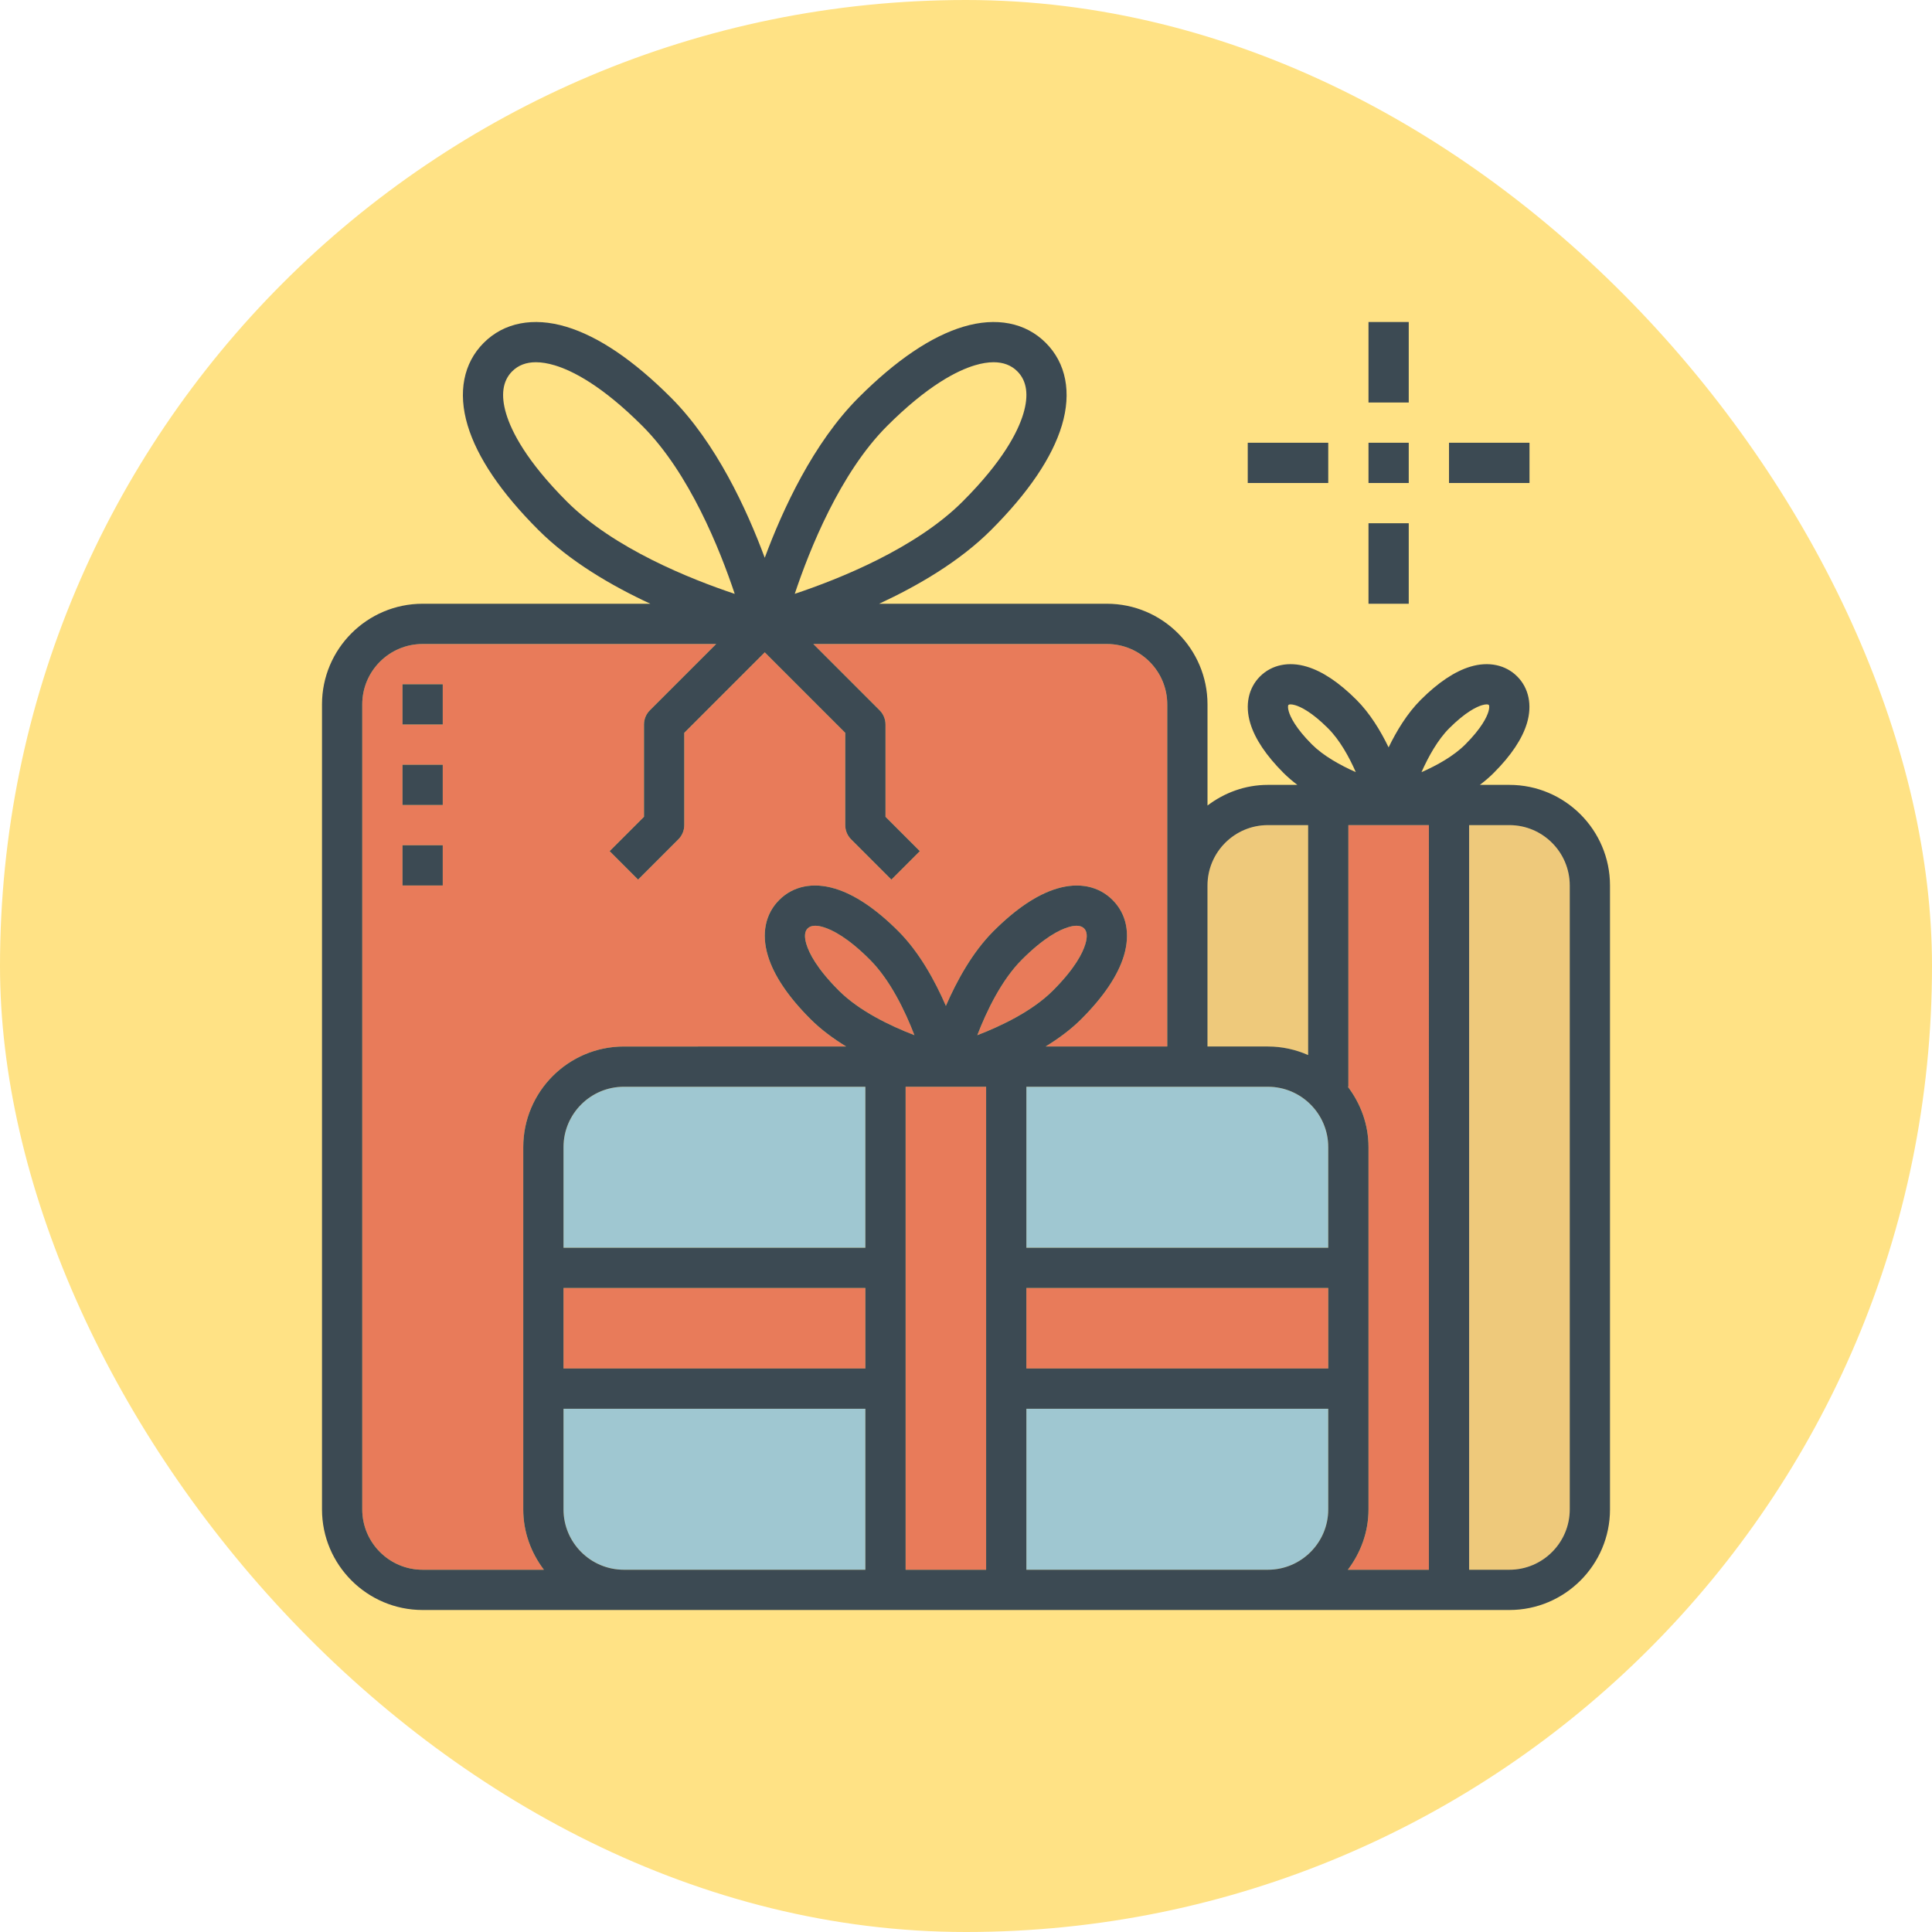 <!DOCTYPE svg PUBLIC "-//W3C//DTD SVG 1.1//EN" "http://www.w3.org/Graphics/SVG/1.1/DTD/svg11.dtd">
<!-- Uploaded to: SVG Repo, www.svgrepo.com, Transformed by: SVG Repo Mixer Tools -->
<svg version="1.1" id="Layer_1" xmlns="http://www.w3.org/2000/svg" xmlns:xlink="http://www.w3.org/1999/xlink" viewBox="-128 -128 768.00 768.00" xml:space="preserve" width="214px" height="214px" fill="#000000">
<g id="SVGRepo_bgCarrier" stroke-width="0">
<rect x="-128" y="-128" width="768.00" height="768.00" rx="384" fill="#FFE285" strokewidth="0"/>
</g>
<g id="SVGRepo_tracerCarrier" stroke-linecap="round" stroke-linejoin="round"/>
<g id="SVGRepo_iconCarrier"> <path style="fill:#EEC97B;" d="M392,291.392V200h-16c-13.232,0-24,10.768-24,24v64h24C381.696,288,387.088,289.232,392,291.392z"/> <path style="fill:#9FC7D1;" d="M96,472c0,13.232,10.768,24,24,24h96v-64H96V472z"/> <path style="fill:#E87B5A;" d="M303.448,247.296c0.88-2.928,0.712-5.032-0.496-6.24c-0.712-0.704-1.72-1.056-3.008-1.056 c-0.928,0-2.016,0.176-3.24,0.552c-3.632,1.088-9.784,4.208-18.496,12.928c-8.096,8.096-13.992,20.4-17.704,30.016 c9.616-3.712,21.92-9.608,30.016-17.704C299.232,257.08,302.36,250.928,303.448,247.296z"/> <path style="fill:#9FC7D1;" d="M280,496h64h32c13.232,0,24-10.768,24-24v-40H280V496z"/> <g> <path style="fill:#E87B5A;" d="M120,288h88.344c-5.112-3.136-10.024-6.744-14.168-10.888c-8.888-8.888-14.592-17.376-16.944-25.216 c-2.624-8.752-1.024-16.616,4.512-22.144c5.528-5.536,13.424-7.136,22.144-4.52c7.848,2.352,16.328,8.048,25.216,16.944 c8.336,8.336,14.552,19.688,18.888,29.672c4.336-9.984,10.552-21.336,18.888-29.672c8.888-8.896,17.376-14.592,25.216-16.944 c8.72-2.616,16.608-1.024,22.152,4.52c5.536,5.528,7.144,13.4,4.512,22.144c-2.352,7.848-8.056,16.328-16.944,25.216 c-4.144,4.152-9.064,7.76-14.168,10.888H336v-64v-72c0-13.232-10.768-24-24-24H195.312l26.344,26.344 C223.152,155.84,224,157.872,224,160v36.688l13.656,13.656l-11.312,11.312l-16-16C208.84,204.16,208,202.128,208,200v-36.688 l-32-32l-32,32V200c0,2.128-0.848,4.16-2.344,5.656l-16,16l-11.312-11.312L128,196.688V160c0-2.128,0.84-4.16,2.344-5.656 L156.688,128H40c-13.232,0-24,10.768-24,24v320c0,13.232,10.768,24,24,24h48.208C83.128,489.296,80,481.04,80,472V328 C80,305.944,97.944,288,120,288z M48,224H32v-16h16V224z M48,192H32v-16h16V192z M48,160H32v-16h16V160z"/> <path style="fill:#E87B5A;" d="M408,304h-0.208c5.08,6.704,8.208,14.96,8.208,24v144c0,9.04-3.128,17.296-8.208,24H440V200h-32V304 z"/> </g> <path style="fill:#9FC7D1;" d="M376,304h-96v64h120v-40C400,314.768,389.232,304,376,304z"/> <g> <rect x="280" y="384" style="fill:#E87B5A;" width="120" height="32"/> <rect x="96" y="384" style="fill:#E87B5A;" width="120" height="32"/> <rect x="232" y="304" style="fill:#E87B5A;" width="32" height="192"/> <path style="fill:#E87B5A;" d="M217.8,253.48c-8.72-8.72-14.864-11.84-18.496-12.928c-1.232-0.376-2.32-0.552-3.248-0.552 c-1.288,0-2.296,0.352-3,1.056c-1.208,1.208-1.384,3.312-0.496,6.24c1.088,3.632,4.208,9.784,12.928,18.504 c8.096,8.096,20.4,13.992,30.016,17.704C231.792,273.88,225.888,261.576,217.8,253.48z"/> </g> <path style="fill:#9FC7D1;" d="M96,328v40h120v-64h-96C106.768,304,96,314.768,96,328z"/> <path style="fill:#EEC97B;" d="M472,200h-16v296h16c13.232,0,24-10.768,24-24V224C496,210.768,485.232,200,472,200z"/> <g> <path style="fill:#3C4A53;" d="M472,184h-11.736c1.96-1.472,3.824-3.056,5.52-4.76c6.904-6.904,11.344-13.544,13.2-19.752 c2.16-7.192,0.744-13.976-3.88-18.6c-4.632-4.632-11.432-6.048-18.6-3.88c-6.2,1.856-12.84,6.296-19.752,13.2 c-5.352,5.352-9.568,12.296-12.76,18.888c-3.192-6.592-7.408-13.536-12.76-18.888c-6.904-6.904-13.544-11.344-19.752-13.2 c-7.176-2.168-13.968-0.752-18.6,3.88c-4.624,4.624-6.048,11.408-3.88,18.6c1.856,6.2,6.296,12.84,13.2,19.752 c1.696,1.696,3.56,3.28,5.52,4.76H376c-9.04,0-17.296,3.128-24,8.208V152c0-22.056-17.944-40-40-40h-90.52 c15.424-7.16,32.008-16.832,44.48-29.304c14.848-14.848,24.32-28.848,28.152-41.608c3.928-13.104,1.656-24.752-6.4-32.8 c-8.048-8.064-19.704-10.336-32.8-6.4c-12.76,3.832-26.76,13.296-41.608,28.152C195.336,48,183.144,74.472,176,93.728 C168.856,74.472,156.664,48,138.696,30.04C123.848,15.184,109.848,5.72,97.088,1.888c-13.112-3.936-24.76-1.664-32.8,6.4 c-8.056,8.048-10.328,19.696-6.4,32.8c3.824,12.76,13.296,26.76,28.152,41.608C98.512,95.168,115.088,104.84,130.52,112H40 c-22.056,0-40,17.944-40,40v320c0,22.056,17.944,40,40,40h80h104h48h72h32h96c22.056,0,40-17.944,40-40V224 C512,201.944,494.056,184,472,184z M384.328,154.896c-0.384-1.296-0.44-2.384-0.128-2.696c0.144-0.128,0.424-0.2,0.808-0.2 c0.488,0,1.152,0.112,1.888,0.328c2.048,0.616,6.464,2.624,13.032,9.192c4.68,4.68,8.352,11.344,11.024,17.416 c-6.256-2.768-12.904-6.488-17.432-11.008C386.952,161.36,384.944,156.944,384.328,154.896z M352,224c0-13.232,10.768-24,24-24h16 v91.392c-4.912-2.16-10.304-3.392-16-3.392h-24V224z M224.616,41.352c16.144-16.136,27.88-22.032,34.888-24.136 c2.728-0.816,5.208-1.224,7.464-1.224c3.864,0,7.024,1.2,9.432,3.608c3.808,3.808,4.608,9.48,2.384,16.888 c-2.104,7.008-7.992,18.752-24.136,34.888c-18.632,18.632-49.064,30.792-66.72,36.68C193.816,90.424,205.944,60.024,224.616,41.352 z M97.352,71.384C81.216,55.24,75.32,43.504,73.216,36.496C70.992,29.088,71.8,23.408,75.6,19.6 c2.408-2.408,5.552-3.608,9.424-3.608c2.248,0,4.744,0.408,7.472,1.224c7.008,2.104,18.752,7.992,34.888,24.136 c18.632,18.632,30.792,49.064,36.68,66.72C146.424,102.184,116.024,90.056,97.352,71.384z M88.208,496H40 c-13.232,0-24-10.768-24-24V152c0-13.232,10.768-24,24-24h116.688l-26.344,26.344C128.84,155.84,128,157.872,128,160v36.688 l-13.656,13.656l11.312,11.312l16-16C143.152,204.16,144,202.128,144,200v-36.688l32-32l32,32V200c0,2.128,0.84,4.16,2.344,5.656 l16,16l11.312-11.312L224,196.688V160c0-2.128-0.848-4.16-2.344-5.656L195.312,128H312c13.232,0,24,10.768,24,24v72v64h-48.344 c5.112-3.136,10.024-6.744,14.168-10.888c8.888-8.888,14.592-17.376,16.944-25.216c2.624-8.752,1.024-16.616-4.512-22.144 c-5.536-5.536-13.432-7.136-22.152-4.52c-7.84,2.352-16.328,8.048-25.216,16.944c-8.336,8.336-14.552,19.688-18.888,29.672 c-4.336-9.984-10.552-21.336-18.888-29.672c-8.888-8.896-17.376-14.592-25.216-16.944c-8.728-2.616-16.616-1.024-22.144,4.52 c-5.536,5.528-7.144,13.4-4.512,22.144c2.352,7.848,8.056,16.328,16.944,25.216c4.152,4.152,9.064,7.76,14.168,10.888H120 c-22.056,0-40,17.944-40,40v144C80,481.04,83.128,489.296,88.208,496z M216,496h-96c-13.232,0-24-10.768-24-24v-40h120V496z M216,416H96v-32h120V416z M216,368H96v-40c0-13.232,10.768-24,24-24h96V368z M205.48,265.8c-8.72-8.72-11.84-14.864-12.928-18.504 c-0.88-2.928-0.712-5.032,0.496-6.24c0.712-0.704,1.72-1.056,3.008-1.056c0.928,0,2.016,0.176,3.24,0.552 c3.632,1.088,9.784,4.208,18.496,12.928c8.096,8.096,13.992,20.4,17.704,30.016C225.88,279.792,213.576,273.888,205.48,265.8z M264,496h-32V304h32V496z M260.496,283.504c3.712-9.616,9.608-21.92,17.704-30.016c8.72-8.72,14.864-11.84,18.496-12.928 c1.232-0.384,2.32-0.56,3.248-0.56c1.288,0,2.296,0.352,3,1.056c1.208,1.208,1.384,3.312,0.496,6.24 c-1.088,3.632-4.208,9.784-12.928,18.504C282.424,273.888,270.12,279.792,260.496,283.504z M400,472c0,13.232-10.768,24-24,24h-32 h-64v-64h120V472z M400,416H280v-32h120V416z M400,368H280v-64h96c13.232,0,24,10.768,24,24V368z M440,496h-32.208 c5.08-6.704,8.208-14.96,8.208-24V328c0-9.04-3.128-17.296-8.208-24H408V200h32V496z M437.064,178.952 c2.768-6.256,6.488-12.904,11.008-17.432c6.568-6.568,10.984-8.576,13.032-9.192c0.728-0.216,1.392-0.328,1.888-0.328 c0.384,0,0.664,0.072,0.808,0.2c0.312,0.312,0.256,1.4-0.128,2.696c-0.616,2.048-2.624,6.464-9.192,13.032 C449.8,172.608,443.136,176.28,437.064,178.952z M496,472c0,13.232-10.768,24-24,24h-16V200h16c13.232,0,24,10.768,24,24V472z"/> <rect x="416" style="fill:#3C4A53;" width="16" height="32"/> <rect x="416" y="48" style="fill:#3C4A53;" width="16" height="16"/> <rect x="416" y="80" style="fill:#3C4A53;" width="16" height="32"/> <rect x="448" y="48" style="fill:#3C4A53;" width="32" height="16"/> <rect x="368" y="48" style="fill:#3C4A53;" width="32" height="16"/> <rect x="32" y="176" style="fill:#3C4A53;" width="16" height="16"/> <rect x="32" y="208" style="fill:#3C4A53;" width="16" height="16"/> <rect x="32" y="144" style="fill:#3C4A53;" width="16" height="16"/> </g> </g>
</svg>